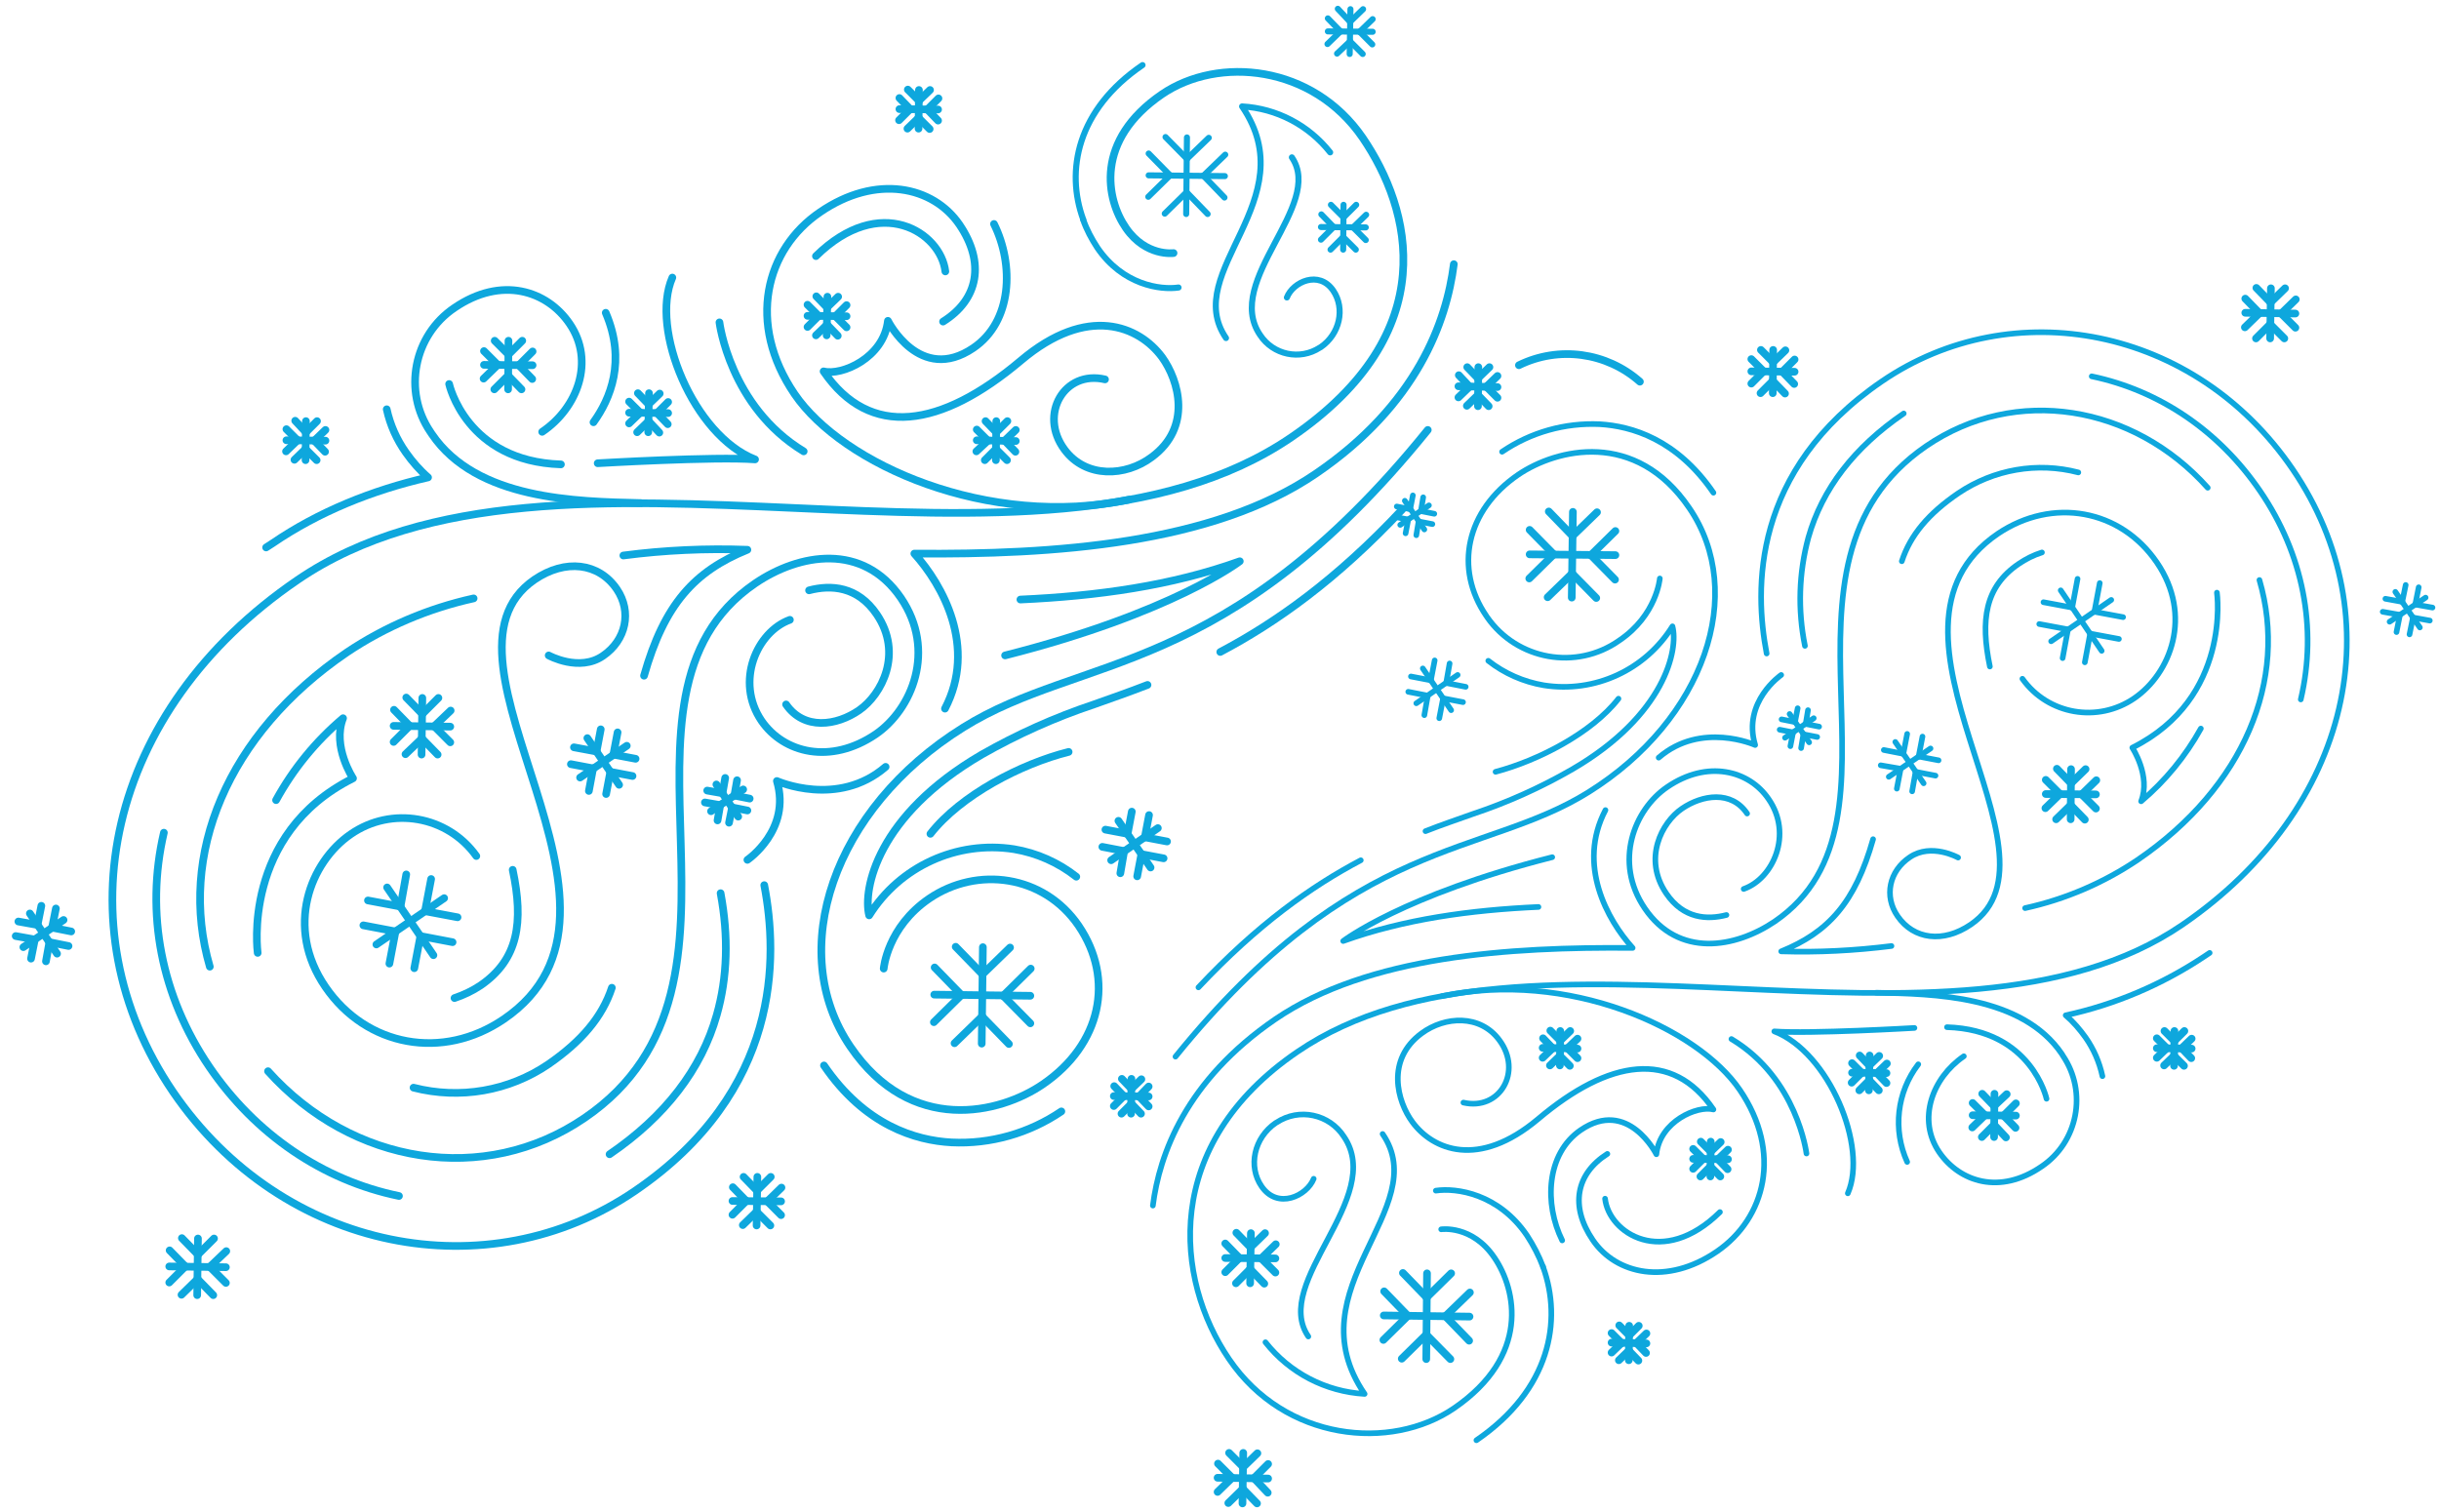 <?xml version="1.0" encoding="utf-8"?>
<!-- Generator: Adobe Illustrator 21.0.0, SVG Export Plug-In . SVG Version: 6.00 Build 0)  -->
<svg version="1.1" id="Layer_1" xmlns="http://www.w3.org/2000/svg" xmlns:xlink="http://www.w3.org/1999/xlink" x="0px" y="0px"
	 viewBox="0 0 637 395" style="enable-background:new 0 0 637 395;" xml:space="preserve">
<style type="text/css">
	.st0{fill:none;stroke:#0EA7DD;stroke-width:1.469;stroke-linecap:round;stroke-linejoin:round;}
	.st1{fill:none;stroke:#0EA7DD;stroke-width:2;stroke-linecap:round;stroke-linejoin:round;}
	.st2{fill:none;stroke:#0EA7DD;stroke-width:1.583;stroke-linecap:round;stroke-linejoin:round;}
</style>
<title>Artboard 1</title>
<path class="st0" d="M497.2,108c-12.9,8.8-21.3,19.7-24.9,32.4c-2.5,9.2-2.8,18.9-0.9,28.3"/>
<path class="st0" d="M600.9,182.7c4.4-18.7,0.6-38-10.6-54.4c-10.7-15.7-26.3-26.3-44-30"/>
<path class="st0" d="M301.1,314.9c1.7-13.4,8.6-32.7,32-48.7c24.2-16.5,61-18.9,93.3-18.6c-6.6-7.3-14.6-21.7-7.1-36"/>
<path class="st0" d="M403,330.9c5.1,14.1,1.9,32.1-17.4,45.3"/>
<path class="st0" d="M375,311c5.4-0.8,16.4,0.8,23.8,11.7c1.7,2.6,3.1,5.3,4.2,8.2"/>
<path class="st0" d="M330.5,350.6c6.3,8,15.7,12.9,25.9,13.5c-18.8-27.5,18.1-48.4,4.7-67.9"/>
<path class="st0" d="M542.8,123.4c-10.7-2.8-22.1-0.8-31.3,5.4c-7.8,5.3-12.6,11-14.8,17.8"/>
<path class="st0" d="M579,154.8c0,0,3.9,27.5-22.1,40.5c0,0,4.9,7.4,2.3,14c6.3-5.3,11.6-11.8,15.6-19"/>
<path class="st0" d="M528.9,237.2c10.5-2.3,20.5-6.6,29.4-12.6c27.8-19,39.4-47.1,31.8-73.1"/>
<path class="st0" d="M401.8,236.9c-17.8,0.8-35.1,3.2-51,8.9c0,0,15.6-12,54.6-21.9"/>
<path class="st0" d="M376.4,321.1c0,0,8.1-1.2,13.9,7.4c5.8,8.5,9.3,25.7-10.5,39.3c-16.5,11.3-44.2,8.7-58.8-12.8
	c-14.2-20.8-17.8-56,17.9-80.3c59.6-40.6,171,7.8,231-33.1c44.5-30.4,55.1-80.5,28.9-119c-25.5-37.4-73.2-46.3-107.3-23
	s-33.3,54.4-30.1,71.1"/>
<path class="st0" d="M533.3,144.3c-2.2,0.7-4.2,1.7-6.1,3c-8.8,6-10,14.7-7.5,26.8"/>
<path class="st0" d="M528.2,177.3c6.7,9.4,19.7,11.6,29.2,5.1c9.5-6.5,15.4-21.6,5.9-35.5s-27.2-17.1-41.5-7.5
	c-37.3,25.4,20,83.6-7.1,102.1c-7.2,4.9-14.9,3.9-19.1-2.2c-3.6-5.2-2.2-11.8,3.2-15.4c5.6-3.8,12.6,0.1,12.6,0.1"/>
<path class="st0" d="M494,247.1c-9.6,1.2-19.2,1.7-28.8,1.4c12.3-5,19.3-12.7,24-29.3"/>
<path class="st0" d="M456.3,212.5c-4.1-6.1-11.7-4.9-17-1.3s-10.3,13.1-4.1,22.2c4.5,6.6,10.7,6.9,15.7,5.6"/>
<path class="st0" d="M455.4,232.2c7.7-2.7,12.9-14.3,6.5-23.5c-5.1-7.5-16-10.3-26.5-3.1c-8.5,5.8-14.1,19.5-5.8,31.7
	c8.8,12.9,23.5,10.4,33.9,3.4c38.9-26.6-6-93,39.6-124.2c23.3-15.9,54.1-10.8,73.5,10.9"/>
<line class="st1" x1="520.8" y1="297" x2="520.9" y2="285.7"/>
<line class="st1" x1="515.2" y1="291.3" x2="526.5" y2="291.4"/>
<line class="st1" x1="517.6" y1="297" x2="520.8" y2="293.8"/>
<line class="st1" x1="520.8" y1="293.8" x2="523.9" y2="297.1"/>
<line class="st1" x1="517.7" y1="285.7" x2="520.8" y2="288.9"/>
<line class="st1" x1="520.8" y1="288.9" x2="524.1" y2="285.8"/>
<line class="st1" x1="515.2" y1="288.1" x2="518.4" y2="291.3"/>
<line class="st1" x1="518.4" y1="291.3" x2="515.1" y2="294.5"/>
<line class="st1" x1="526.5" y1="288.2" x2="523.3" y2="291.4"/>
<line class="st1" x1="523.3" y1="291.4" x2="526.4" y2="294.6"/>
<line class="st1" x1="463" y1="102.7" x2="463.1" y2="91.4"/>
<line class="st1" x1="457.4" y1="97" x2="468.7" y2="97.1"/>
<line class="st1" x1="459.8" y1="102.7" x2="463" y2="99.5"/>
<line class="st1" x1="463" y1="99.5" x2="466.2" y2="102.8"/>
<line class="st1" x1="459.9" y1="91.4" x2="463.1" y2="94.6"/>
<line class="st1" x1="463.1" y1="94.6" x2="466.3" y2="91.5"/>
<line class="st1" x1="457.4" y1="93.8" x2="460.6" y2="97"/>
<line class="st1" x1="460.6" y1="97" x2="457.4" y2="100.2"/>
<line class="st1" x1="468.7" y1="93.9" x2="465.5" y2="97.1"/>
<line class="st1" x1="465.5" y1="97.1" x2="468.6" y2="100.3"/>
<line class="st0" x1="632" y1="163.9" x2="625.6" y2="154.6"/>
<line class="st0" x1="624.1" y1="162.4" x2="633.5" y2="156.1"/>
<line class="st0" x1="629.3" y1="165.7" x2="630.2" y2="161.3"/>
<line class="st0" x1="630.2" y1="161.3" x2="634.6" y2="162.1"/>
<line class="st0" x1="623" y1="156.4" x2="627.4" y2="157.2"/>
<line class="st0" x1="627.4" y1="157.2" x2="628.3" y2="152.8"/>
<line class="st0" x1="622.3" y1="159.8" x2="626.8" y2="160.6"/>
<line class="st0" x1="626.8" y1="160.6" x2="625.9" y2="165.1"/>
<line class="st0" x1="631.7" y1="153.4" x2="630.8" y2="157.9"/>
<line class="st0" x1="630.8" y1="157.9" x2="635.3" y2="158.7"/>
<line class="st1" x1="372.5" y1="355" x2="372.7" y2="332.6"/>
<line class="st1" x1="361.4" y1="343.6" x2="383.8" y2="343.9"/>
<line class="st1" x1="366.1" y1="354.9" x2="372.5" y2="348.6"/>
<line class="st1" x1="372.5" y1="348.6" x2="378.8" y2="355"/>
<line class="st1" x1="366.4" y1="332.5" x2="372.6" y2="338.9"/>
<line class="st1" x1="372.6" y1="338.9" x2="379" y2="332.6"/>
<line class="st1" x1="361.5" y1="337.3" x2="367.7" y2="343.7"/>
<line class="st1" x1="367.7" y1="343.7" x2="361.3" y2="350"/>
<line class="st1" x1="383.9" y1="337.6" x2="377.5" y2="343.8"/>
<line class="st1" x1="377.5" y1="343.8" x2="383.7" y2="350.2"/>
<line class="st0" x1="548.9" y1="170" x2="538.2" y2="154.2"/>
<line class="st0" x1="535.7" y1="167.5" x2="551.4" y2="156.7"/>
<line class="st0" x1="544.5" y1="173" x2="545.9" y2="165.5"/>
<line class="st0" x1="545.9" y1="165.5" x2="553.4" y2="166.9"/>
<line class="st0" x1="533.7" y1="157.3" x2="541.2" y2="158.7"/>
<line class="st0" x1="541.2" y1="158.7" x2="542.6" y2="151.2"/>
<line class="st0" x1="532.6" y1="163" x2="540.1" y2="164.4"/>
<line class="st0" x1="540.1" y1="164.4" x2="538.7" y2="171.9"/>
<line class="st0" x1="548.4" y1="152.3" x2="547" y2="159.8"/>
<line class="st0" x1="547" y1="159.8" x2="554.5" y2="161.2"/>
<line class="st1" x1="410.5" y1="156.1" x2="410.8" y2="133.7"/>
<line class="st1" x1="399.5" y1="144.8" x2="421.9" y2="145"/>
<line class="st1" x1="404.2" y1="156" x2="410.6" y2="149.8"/>
<line class="st1" x1="410.6" y1="149.8" x2="416.9" y2="156.2"/>
<line class="st1" x1="404.5" y1="133.6" x2="410.7" y2="140"/>
<line class="st1" x1="410.7" y1="140" x2="417.1" y2="133.8"/>
<line class="st1" x1="399.5" y1="138.4" x2="405.8" y2="144.8"/>
<line class="st1" x1="405.8" y1="144.8" x2="399.4" y2="151.1"/>
<line class="st1" x1="421.9" y1="138.7" x2="415.5" y2="145"/>
<line class="st1" x1="415.5" y1="145" x2="421.8" y2="151.4"/>
<line class="st1" x1="488.1" y1="284.8" x2="488.3" y2="275.7"/>
<line class="st1" x1="483.7" y1="280.2" x2="492.7" y2="280.3"/>
<line class="st1" x1="485.6" y1="284.8" x2="488.2" y2="282.2"/>
<line class="st1" x1="488.2" y1="282.2" x2="490.7" y2="284.8"/>
<line class="st1" x1="485.7" y1="275.7" x2="488.2" y2="278.3"/>
<line class="st1" x1="488.2" y1="278.3" x2="490.8" y2="275.8"/>
<line class="st1" x1="483.7" y1="277.7" x2="486.2" y2="280.2"/>
<line class="st1" x1="486.2" y1="280.2" x2="483.6" y2="282.8"/>
<line class="st1" x1="492.8" y1="277.8" x2="490.2" y2="280.3"/>
<line class="st1" x1="490.2" y1="280.3" x2="492.7" y2="282.9"/>
<line class="st1" x1="446.7" y1="307.3" x2="446.8" y2="298.2"/>
<line class="st1" x1="442.2" y1="302.7" x2="451.3" y2="302.8"/>
<line class="st1" x1="444.1" y1="307.3" x2="446.7" y2="304.7"/>
<line class="st1" x1="446.7" y1="304.7" x2="449.3" y2="307.3"/>
<line class="st1" x1="444.2" y1="298.2" x2="446.8" y2="300.8"/>
<line class="st1" x1="446.8" y1="300.8" x2="449.4" y2="298.3"/>
<line class="st1" x1="442.2" y1="300.1" x2="444.8" y2="302.7"/>
<line class="st1" x1="444.8" y1="302.7" x2="442.2" y2="305.3"/>
<line class="st1" x1="451.3" y1="300.3" x2="448.7" y2="302.8"/>
<line class="st1" x1="448.7" y1="302.8" x2="451.2" y2="305.4"/>
<line class="st1" x1="326.5" y1="335.2" x2="326.7" y2="322.1"/>
<line class="st1" x1="320" y1="328.6" x2="333.1" y2="328.7"/>
<line class="st1" x1="322.8" y1="335.2" x2="326.5" y2="331.5"/>
<line class="st1" x1="326.5" y1="331.5" x2="330.2" y2="335.3"/>
<line class="st1" x1="322.9" y1="322" x2="326.6" y2="325.8"/>
<line class="st1" x1="326.6" y1="325.8" x2="330.4" y2="322.1"/>
<line class="st1" x1="320" y1="324.8" x2="323.7" y2="328.6"/>
<line class="st1" x1="323.7" y1="328.6" x2="320" y2="332.3"/>
<line class="st1" x1="333.2" y1="325" x2="329.4" y2="328.7"/>
<line class="st1" x1="329.4" y1="328.7" x2="333.1" y2="332.4"/>
<line class="st0" x1="379" y1="185.5" x2="371.6" y2="174.6"/>
<line class="st0" x1="369.9" y1="183.7" x2="380.7" y2="176.3"/>
<line class="st0" x1="375.9" y1="187.6" x2="376.9" y2="182.4"/>
<line class="st0" x1="376.9" y1="182.4" x2="382.1" y2="183.4"/>
<line class="st0" x1="368.5" y1="176.7" x2="373.7" y2="177.7"/>
<line class="st0" x1="373.7" y1="177.7" x2="374.7" y2="172.5"/>
<line class="st0" x1="367.8" y1="180.7" x2="372.9" y2="181.7"/>
<line class="st0" x1="372.9" y1="181.7" x2="372" y2="186.8"/>
<line class="st0" x1="378.6" y1="173.3" x2="377.7" y2="178.4"/>
<line class="st0" x1="377.7" y1="178.4" x2="382.8" y2="179.4"/>
<line class="st0" x1="502.4" y1="204.6" x2="495" y2="193.8"/>
<line class="st0" x1="493.3" y1="202.9" x2="504.2" y2="195.5"/>
<line class="st0" x1="499.4" y1="206.7" x2="500.3" y2="201.6"/>
<line class="st0" x1="500.3" y1="201.6" x2="505.5" y2="202.6"/>
<line class="st0" x1="492" y1="195.9" x2="497.1" y2="196.9"/>
<line class="st0" x1="497.1" y1="196.9" x2="498.1" y2="191.7"/>
<line class="st0" x1="491.2" y1="199.9" x2="496.4" y2="200.8"/>
<line class="st0" x1="496.4" y1="200.8" x2="495.4" y2="206"/>
<line class="st0" x1="502.1" y1="192.4" x2="501.1" y2="197.6"/>
<line class="st0" x1="501.1" y1="197.6" x2="506.3" y2="198.6"/>
<line class="st1" x1="540.8" y1="214" x2="540.9" y2="200.9"/>
<line class="st1" x1="534.3" y1="207.4" x2="547.4" y2="207.5"/>
<line class="st1" x1="537" y1="214" x2="540.8" y2="210.3"/>
<line class="st1" x1="540.8" y1="210.3" x2="544.5" y2="214.1"/>
<line class="st1" x1="537.2" y1="200.8" x2="540.9" y2="204.6"/>
<line class="st1" x1="540.9" y1="204.6" x2="544.7" y2="200.9"/>
<line class="st1" x1="534.3" y1="203.7" x2="538" y2="207.4"/>
<line class="st1" x1="538" y1="207.4" x2="534.2" y2="211.1"/>
<line class="st1" x1="547.5" y1="203.8" x2="543.7" y2="207.5"/>
<line class="st1" x1="543.7" y1="207.5" x2="547.4" y2="211.2"/>
<line class="st1" x1="592.9" y1="88.4" x2="593.1" y2="75.3"/>
<line class="st1" x1="586.4" y1="81.7" x2="599.5" y2="81.9"/>
<line class="st1" x1="589.2" y1="88.4" x2="592.9" y2="84.7"/>
<line class="st1" x1="592.9" y1="84.7" x2="596.6" y2="88.4"/>
<line class="st1" x1="589.3" y1="75.2" x2="593" y2="79"/>
<line class="st1" x1="593" y1="79" x2="596.8" y2="75.3"/>
<line class="st1" x1="586.4" y1="78" x2="590.1" y2="81.8"/>
<line class="st1" x1="590.1" y1="81.8" x2="586.3" y2="85.5"/>
<line class="st1" x1="599.6" y1="78.2" x2="595.8" y2="81.9"/>
<line class="st1" x1="595.8" y1="81.9" x2="599.5" y2="85.6"/>
<line class="st1" x1="324.5" y1="392.7" x2="324.7" y2="379.5"/>
<line class="st1" x1="318" y1="386" x2="331.2" y2="386.2"/>
<line class="st1" x1="320.8" y1="392.6" x2="324.6" y2="388.9"/>
<line class="st1" x1="324.6" y1="388.9" x2="328.3" y2="392.7"/>
<line class="st1" x1="321" y1="379.5" x2="324.7" y2="383.2"/>
<line class="st1" x1="324.7" y1="383.2" x2="328.4" y2="379.6"/>
<line class="st1" x1="318.1" y1="382.3" x2="321.8" y2="386"/>
<line class="st1" x1="321.8" y1="386" x2="318" y2="389.7"/>
<line class="st1" x1="331.2" y1="382.4" x2="327.5" y2="386.1"/>
<line class="st1" x1="327.5" y1="386.1" x2="331.1" y2="389.9"/>
<line class="st1" x1="407.4" y1="278.3" x2="407.5" y2="269.3"/>
<line class="st1" x1="402.9" y1="273.7" x2="412" y2="273.9"/>
<line class="st1" x1="404.8" y1="278.3" x2="407.4" y2="275.8"/>
<line class="st1" x1="407.4" y1="275.8" x2="410" y2="278.4"/>
<line class="st1" x1="404.9" y1="269.2" x2="407.5" y2="271.8"/>
<line class="st1" x1="407.5" y1="271.8" x2="410.1" y2="269.3"/>
<line class="st1" x1="403" y1="271.2" x2="405.5" y2="273.8"/>
<line class="st1" x1="405.5" y1="273.8" x2="402.9" y2="276.3"/>
<line class="st1" x1="412" y1="271.3" x2="409.4" y2="273.8"/>
<line class="st1" x1="409.4" y1="273.8" x2="412" y2="276.4"/>
<line class="st1" x1="295.4" y1="290.9" x2="295.5" y2="281.8"/>
<line class="st1" x1="290.9" y1="286.3" x2="300" y2="286.4"/>
<line class="st1" x1="292.9" y1="290.9" x2="295.5" y2="288.3"/>
<line class="st1" x1="295.5" y1="288.3" x2="298" y2="290.9"/>
<line class="st1" x1="293" y1="281.8" x2="295.5" y2="284.4"/>
<line class="st1" x1="295.5" y1="284.4" x2="298.1" y2="281.9"/>
<line class="st1" x1="291" y1="283.7" x2="293.5" y2="286.3"/>
<line class="st1" x1="293.5" y1="286.3" x2="290.9" y2="288.9"/>
<line class="st1" x1="300" y1="283.8" x2="297.5" y2="286.4"/>
<line class="st1" x1="297.5" y1="286.4" x2="300" y2="289"/>
<line class="st0" x1="472.5" y1="193.9" x2="467.4" y2="186.5"/>
<line class="st0" x1="466.2" y1="192.7" x2="473.7" y2="187.6"/>
<line class="st0" x1="470.4" y1="195.4" x2="471" y2="191.8"/>
<line class="st0" x1="471" y1="191.8" x2="474.6" y2="192.5"/>
<line class="st0" x1="465.3" y1="187.9" x2="468.8" y2="188.6"/>
<line class="st0" x1="468.8" y1="188.6" x2="469.5" y2="185"/>
<line class="st0" x1="464.8" y1="190.6" x2="468.3" y2="191.3"/>
<line class="st0" x1="468.3" y1="191.3" x2="467.6" y2="194.9"/>
<line class="st0" x1="472.2" y1="185.5" x2="471.6" y2="189.1"/>
<line class="st0" x1="471.6" y1="189.1" x2="475.1" y2="189.8"/>
<line class="st0" x1="372" y1="138.3" x2="366.9" y2="130.8"/>
<line class="st0" x1="365.7" y1="137.1" x2="373.2" y2="132"/>
<line class="st0" x1="369.9" y1="139.8" x2="370.5" y2="136.2"/>
<line class="st0" x1="370.5" y1="136.2" x2="374.1" y2="136.9"/>
<line class="st0" x1="364.8" y1="132.3" x2="368.3" y2="133"/>
<line class="st0" x1="368.3" y1="133" x2="369" y2="129.4"/>
<line class="st0" x1="364.2" y1="135" x2="367.8" y2="135.7"/>
<line class="st0" x1="367.8" y1="135.7" x2="367.1" y2="139.3"/>
<line class="st0" x1="371.7" y1="129.9" x2="371.1" y2="133.5"/>
<line class="st0" x1="371.1" y1="133.5" x2="374.6" y2="134.2"/>
<line class="st1" x1="425.4" y1="355.3" x2="425.5" y2="346.3"/>
<line class="st1" x1="420.9" y1="350.7" x2="430" y2="350.9"/>
<line class="st1" x1="422.8" y1="355.3" x2="425.4" y2="352.8"/>
<line class="st1" x1="425.4" y1="352.8" x2="427.9" y2="355.4"/>
<line class="st1" x1="422.9" y1="346.2" x2="425.5" y2="348.8"/>
<line class="st1" x1="425.5" y1="348.8" x2="428" y2="346.3"/>
<line class="st1" x1="420.9" y1="348.2" x2="423.5" y2="350.8"/>
<line class="st1" x1="423.5" y1="350.8" x2="420.9" y2="353.3"/>
<line class="st1" x1="430" y1="348.3" x2="427.4" y2="350.8"/>
<line class="st1" x1="427.4" y1="350.8" x2="429.9" y2="353.4"/>
<line class="st1" x1="567.8" y1="278.4" x2="567.9" y2="269.3"/>
<line class="st1" x1="563.3" y1="273.8" x2="572.4" y2="273.9"/>
<line class="st1" x1="565.2" y1="278.3" x2="567.8" y2="275.8"/>
<line class="st1" x1="567.8" y1="275.8" x2="570.4" y2="278.4"/>
<line class="st1" x1="565.3" y1="269.3" x2="567.9" y2="271.9"/>
<line class="st1" x1="567.9" y1="271.9" x2="570.5" y2="269.3"/>
<line class="st1" x1="563.3" y1="271.2" x2="565.9" y2="273.8"/>
<line class="st1" x1="565.9" y1="273.8" x2="563.3" y2="276.3"/>
<line class="st1" x1="572.4" y1="271.3" x2="569.8" y2="273.8"/>
<line class="st1" x1="569.8" y1="273.8" x2="572.3" y2="276.4"/>
<path class="st0" d="M465.2,176.3c0,0-10.2,7-6.8,18.3c0,0-14.1-6.3-25.2,3.3"/>
<path class="st0" d="M392.3,118c7.5-5.1,16.4-7.6,25.5-7.2c8.3,0.5,20.1,3.9,29.7,17.9"/>
<path class="st0" d="M372.3,217.1c4.3-1.7,8.5-3.1,12.4-4.5c9-3,17.7-6.9,26-11.7c24.2-14.1,27.7-31.3,26.1-37.3
	c-7.1,11.4-20.3,17.5-33.6,15.4c-5.3-0.9-10.3-3.1-14.5-6.4"/>
<path class="st0" d="M313,257.9c15.4-16.4,29.5-26.4,42.4-33.2"/>
<path class="st0" d="M433.5,151.1c0,0-0.8,9.6-10.6,16.2c-11.2,7.9-26.7,5.1-34.5-6.1c-0.1-0.1-0.1-0.2-0.2-0.3
	c-8.5-12.4-5.3-27.6,8.3-36.9c10-6.8,30.7-11.9,44.7,8.7c15.1,22.1,4.1,55.2-26.3,74.2c-27.5,17.2-60.9,11-107.9,69.1"/>
<path class="st0" d="M577.1,248.9l-1.5,1c-11,7.3-23.2,12.5-36.1,15.3c2,1.7,3.7,3.7,5.2,5.8c2.1,3,3.6,6.4,4.4,10.1"/>
<path class="st0" d="M512.9,275.9c-8.2,5.6-12.3,16.5-6.4,25.1c5.3,7.7,15.8,11.2,26.7,3.7c9.5-6.4,12-19.4,5.6-28.9
	c-0.1-0.2-0.2-0.3-0.3-0.5c-10.4-15.3-33.5-15.7-48.5-16"/>
<path class="st0" d="M500,268.5c0,0-27.4,1.6-36.6,0.9c14.3,5.5,24.5,30.2,19.2,42.3"/>
<path class="st0" d="M501,278c-5.6,7.3-6.7,17.1-2.9,25.5"/>
<path class="st0" d="M534.5,287c0,0-3.9-18-26-18.7"/>
<path class="st0" d="M471.8,301.3c0,0-2.4-19.6-19.6-29.9"/>
<path class="st0" d="M419.8,301.4c-8.2,5.2-9.8,13.7-3.8,22.5c6.1,9,19.4,11.9,32.4,3c12.7-8.7,17.1-25.9,6-42.2
	c-11.1-16.3-45-31.4-77.8-24.5"/>
<path class="st0" d="M341.7,349.1c-9.7-14.2,20.2-36.2,9.3-52.2c-3.8-5.9-11.7-7.6-17.6-3.7c-0.1,0-0.1,0.1-0.2,0.1
	c-5.7,3.9-7.3,11.4-3.7,16.6c4.2,6.1,11.8,2.5,13.6-2"/>
<path class="st0" d="M419.2,313.1c1,9,15.1,18.2,30,3.5"/>
<path class="st0" d="M382.2,288c9.5,2.2,15.5-8.1,9.4-16.3c-5-6.8-14.2-6.3-20.3-1.8c-9.4,6.9-6.4,17.8-2.4,23.2
	c5.3,7.2,17.2,12.3,32.8-0.8c18.6-15.7,35.1-18.2,45.8-2.5c-4.2-1.1-14,3.1-14.9,11.7c0,0-7.4-14.8-19.8-6.3
	c-9,6.2-9.5,19.3-4.8,28.8"/>
<path class="st0" d="M422.7,182.5c-7,9-21.1,16.2-32.1,19.1"/>
<path class="st1" d="M159.2,301.5c14.5-9.9,24-22.2,28-36.4c2.8-9.8,3.1-20.5,1-31.8"/>
<path class="st1" d="M42.8,217.5c-4.9,21-0.7,42.7,11.9,61.2c12,17.6,29.6,29.6,49.5,33.7"/>
<path class="st1" d="M379.7,69c-1.9,15-9.6,36.7-36,54.7c-27.1,18.5-68.6,21.2-104.9,20.9c7.4,8.2,16.4,24.4,8,40.5"/>
<path class="st2" d="M282.9,57.3c-4.6-12.6-1.7-28.6,15.5-40.3"/>
<path class="st2" d="M307.8,75.1c-4.8,0.7-14.6-0.7-21.2-10.4c-1.5-2.3-2.8-4.7-3.7-7.3"/>
<path class="st2" d="M347.4,39.8c-5.6-7.1-14-11.5-23-12c16.7,24.5-16.1,43.1-4.2,60.5"/>
<path class="st1" d="M108,284.1c12.1,3.1,24.9,0.9,35.2-6.1c8.7-6,14.1-12.4,16.6-20"/>
<path class="st1" d="M67.3,248.9c0,0-4.3-31,24.9-45.6c0,0-5.5-8.3-2.6-15.7c-7.1,6-13,13.2-17.5,21.4"/>
<path class="st1" d="M123.7,156.3c-11.8,2.6-23.1,7.4-33.1,14.1c-31.3,21.3-44.3,53-35.8,82.1"/>
<path class="st1" d="M266.5,156.6c20-0.9,39.5-3.6,57.3-10c0,0-17.5,13.5-61.3,24.6"/>
<path class="st1" d="M306.5,66.1c0,0-7.2,1-12.4-6.5s-8.3-22.9,9.4-35c14.7-10,39.3-7.7,52.4,11.4c12.6,18.5,21.5,50.8-18.6,78.2
	c-67,45.7-192.2-8.8-259.6,37.3c-50,34.1-61.9,90.5-32.5,133.7c28.7,42,82.3,52,120.6,25.9c38.3-26.1,37.4-61.2,33.8-79.9"/>
<path class="st1" d="M118.7,260.7c2.4-0.8,4.7-1.9,6.8-3.3c9.9-6.8,11.3-16.5,8.4-30.2"/>
<path class="st1" d="M124.4,223.6c-7.5-10.5-22.1-13.1-32.8-5.7c-10.6,7.3-17.3,24.3-6.6,39.9s30.6,19.3,46.6,8.4
	c41.9-28.6-22.5-93.9,8-114.8c8.1-5.5,16.8-4.4,21.5,2.5c4,5.9,2.4,13.3-3.6,17.4c-6.2,4.3-14.2-0.1-14.2-0.1"/>
<path class="st1" d="M162.8,145.1c10.7-1.4,21.6-1.9,32.4-1.5c-13.8,5.6-21.7,14.2-27,32.9"/>
<path class="st1" d="M205.3,184c4.7,6.8,13.2,5.6,19.1,1.5s11.5-14.8,4.6-25c-5-7.4-12-7.8-17.7-6.3"/>
<path class="st1" d="M206.3,161.9c-8.6,3.1-14.4,16.1-7.4,26.4c5.8,8.4,18,11.5,29.8,3.5c9.5-6.5,15.9-21.9,6.6-35.6
	c-9.9-14.5-26.5-11.7-38.1-3.8C153.5,182.3,204,257,152.7,292c-26.2,17.9-60.8,12.2-82.7-12.2"/>
<line class="st1" x1="132.8" y1="89" x2="132.7" y2="101.7"/>
<line class="st1" x1="139.1" y1="95.4" x2="126.4" y2="95.3"/>
<line class="st1" x1="136.4" y1="89" x2="132.8" y2="92.6"/>
<line class="st1" x1="132.8" y1="92.6" x2="129.2" y2="89"/>
<line class="st1" x1="136.2" y1="101.7" x2="132.7" y2="98.1"/>
<line class="st1" x1="132.7" y1="98.1" x2="129.1" y2="101.7"/>
<line class="st1" x1="139" y1="99" x2="135.5" y2="95.4"/>
<line class="st1" x1="135.5" y1="95.4" x2="139.1" y2="91.8"/>
<line class="st1" x1="126.3" y1="98.9" x2="130" y2="95.3"/>
<line class="st1" x1="130" y1="95.3" x2="126.4" y2="91.7"/>
<line class="st1" x1="197.8" y1="307.4" x2="197.6" y2="320.1"/>
<line class="st1" x1="204" y1="313.8" x2="191.3" y2="313.7"/>
<line class="st1" x1="201.3" y1="307.4" x2="197.7" y2="311"/>
<line class="st1" x1="197.7" y1="311" x2="194.2" y2="307.4"/>
<line class="st1" x1="201.2" y1="320.1" x2="197.6" y2="316.5"/>
<line class="st1" x1="197.6" y1="316.5" x2="194" y2="320"/>
<line class="st1" x1="204" y1="317.4" x2="200.4" y2="313.8"/>
<line class="st1" x1="200.4" y1="313.8" x2="204.1" y2="310.2"/>
<line class="st1" x1="191.3" y1="317.3" x2="194.9" y2="313.7"/>
<line class="st1" x1="194.9" y1="313.7" x2="191.4" y2="310.1"/>
<line class="st1" x1="7.8" y1="238.6" x2="14.9" y2="249.1"/>
<line class="st1" x1="16.6" y1="240.3" x2="6.1" y2="247.4"/>
<line class="st1" x1="10.8" y1="236.6" x2="9.8" y2="241.6"/>
<line class="st1" x1="9.8" y1="241.6" x2="4.8" y2="240.7"/>
<line class="st1" x1="17.9" y1="247.1" x2="12.9" y2="246.1"/>
<line class="st1" x1="12.9" y1="246.1" x2="12" y2="251.1"/>
<line class="st1" x1="18.6" y1="243.3" x2="13.6" y2="242.3"/>
<line class="st1" x1="13.6" y1="242.3" x2="14.6" y2="237.3"/>
<line class="st1" x1="8.1" y1="250.4" x2="9.1" y2="245.4"/>
<line class="st1" x1="9.1" y1="245.4" x2="4.1" y2="244.5"/>
<line class="st2" x1="310" y1="35.9" x2="309.8" y2="55.9"/>
<line class="st2" x1="319.9" y1="46" x2="300" y2="45.8"/>
<line class="st2" x1="315.7" y1="36" x2="310" y2="41.5"/>
<line class="st2" x1="310" y1="41.5" x2="304.4" y2="35.8"/>
<line class="st2" x1="315.4" y1="55.9" x2="309.9" y2="50.2"/>
<line class="st2" x1="309.9" y1="50.2" x2="304.2" y2="55.8"/>
<line class="st2" x1="319.8" y1="51.6" x2="314.3" y2="45.9"/>
<line class="st2" x1="314.3" y1="45.9" x2="320" y2="40.4"/>
<line class="st2" x1="299.9" y1="51.4" x2="305.6" y2="45.8"/>
<line class="st2" x1="305.6" y1="45.8" x2="300" y2="40.1"/>
<line class="st1" x1="101.1" y1="231.8" x2="113.2" y2="249.5"/>
<line class="st1" x1="116" y1="234.6" x2="98.3" y2="246.7"/>
<line class="st1" x1="106.1" y1="228.4" x2="104.6" y2="236.8"/>
<line class="st1" x1="104.6" y1="236.8" x2="96.1" y2="235.2"/>
<line class="st1" x1="118.2" y1="246.1" x2="109.8" y2="244.5"/>
<line class="st1" x1="109.8" y1="244.5" x2="108.2" y2="252.9"/>
<line class="st1" x1="119.5" y1="239.6" x2="111" y2="238"/>
<line class="st1" x1="111" y1="238" x2="112.6" y2="229.6"/>
<line class="st1" x1="101.7" y1="251.7" x2="103.3" y2="243.3"/>
<line class="st1" x1="103.3" y1="243.3" x2="94.9" y2="241.7"/>
<line class="st1" x1="256.7" y1="247.4" x2="256.4" y2="272.6"/>
<line class="st1" x1="269.1" y1="260.1" x2="244" y2="259.8"/>
<line class="st1" x1="263.8" y1="247.5" x2="256.6" y2="254.5"/>
<line class="st1" x1="256.6" y1="254.5" x2="249.6" y2="247.3"/>
<line class="st1" x1="263.5" y1="272.7" x2="256.5" y2="265.5"/>
<line class="st1" x1="256.5" y1="265.5" x2="249.3" y2="272.5"/>
<line class="st1" x1="269.1" y1="267.3" x2="262" y2="260.1"/>
<line class="st1" x1="262" y1="260.1" x2="269.2" y2="253"/>
<line class="st1" x1="243.9" y1="267" x2="251.1" y2="259.9"/>
<line class="st1" x1="251.1" y1="259.9" x2="244.1" y2="252.7"/>
<line class="st1" x1="169.5" y1="102.7" x2="169.3" y2="112.9"/>
<line class="st1" x1="174.5" y1="107.9" x2="164.3" y2="107.8"/>
<line class="st1" x1="172.3" y1="102.8" x2="169.4" y2="105.6"/>
<line class="st1" x1="169.4" y1="105.6" x2="166.6" y2="102.7"/>
<line class="st1" x1="172.2" y1="113" x2="169.4" y2="110"/>
<line class="st1" x1="169.4" y1="110" x2="166.4" y2="112.9"/>
<line class="st1" x1="174.4" y1="110.8" x2="171.6" y2="107.9"/>
<line class="st1" x1="171.6" y1="107.9" x2="174.5" y2="105"/>
<line class="st1" x1="164.3" y1="110.6" x2="167.2" y2="107.8"/>
<line class="st1" x1="167.2" y1="107.8" x2="164.3" y2="104.9"/>
<line class="st1" x1="216.1" y1="77.5" x2="215.9" y2="87.6"/>
<line class="st1" x1="221.1" y1="82.6" x2="210.9" y2="82.5"/>
<line class="st1" x1="218.9" y1="77.5" x2="216" y2="80.3"/>
<line class="st1" x1="216" y1="80.3" x2="213.2" y2="77.4"/>
<line class="st1" x1="218.8" y1="87.7" x2="216" y2="84.8"/>
<line class="st1" x1="216" y1="84.8" x2="213.1" y2="87.6"/>
<line class="st1" x1="221.1" y1="85.5" x2="218.2" y2="82.6"/>
<line class="st1" x1="218.2" y1="82.6" x2="221.1" y2="79.7"/>
<line class="st1" x1="210.9" y1="85.4" x2="213.8" y2="82.5"/>
<line class="st1" x1="213.8" y1="82.5" x2="210.9" y2="79.6"/>
<line class="st2" x1="350.9" y1="53.5" x2="350.8" y2="65.2"/>
<line class="st2" x1="356.7" y1="59.4" x2="345" y2="59.3"/>
<line class="st2" x1="354.2" y1="53.5" x2="350.9" y2="56.8"/>
<line class="st2" x1="350.9" y1="56.8" x2="347.6" y2="53.5"/>
<line class="st2" x1="354.1" y1="65.2" x2="350.8" y2="61.9"/>
<line class="st2" x1="350.8" y1="61.9" x2="347.5" y2="65.2"/>
<line class="st2" x1="356.7" y1="62.7" x2="353.4" y2="59.4"/>
<line class="st2" x1="353.4" y1="59.4" x2="356.8" y2="56.1"/>
<line class="st2" x1="345" y1="62.6" x2="348.3" y2="59.3"/>
<line class="st2" x1="348.3" y1="59.3" x2="345.1" y2="56"/>
<line class="st1" x1="292.1" y1="214.4" x2="300.5" y2="226.6"/>
<line class="st1" x1="302.4" y1="216.3" x2="290.2" y2="224.7"/>
<line class="st1" x1="295.6" y1="212" x2="294.5" y2="217.8"/>
<line class="st1" x1="294.5" y1="217.8" x2="288.7" y2="216.7"/>
<line class="st1" x1="303.9" y1="224.2" x2="298.1" y2="223.1"/>
<line class="st1" x1="298.1" y1="223.1" x2="297" y2="228.9"/>
<line class="st1" x1="304.8" y1="219.8" x2="299" y2="218.7"/>
<line class="st1" x1="299" y1="218.7" x2="300.1" y2="212.9"/>
<line class="st1" x1="292.6" y1="228.1" x2="293.6" y2="222.3"/>
<line class="st1" x1="293.6" y1="222.3" x2="287.9" y2="221.2"/>
<line class="st1" x1="153.4" y1="192.8" x2="161.7" y2="205"/>
<line class="st1" x1="163.7" y1="194.8" x2="151.5" y2="203.1"/>
<line class="st1" x1="156.9" y1="190.5" x2="155.8" y2="196.3"/>
<line class="st1" x1="155.8" y1="196.3" x2="149.9" y2="195.2"/>
<line class="st1" x1="165.2" y1="202.7" x2="159.4" y2="201.6"/>
<line class="st1" x1="159.4" y1="201.6" x2="158.3" y2="207.4"/>
<line class="st1" x1="166" y1="198.2" x2="160.2" y2="197.1"/>
<line class="st1" x1="160.2" y1="197.1" x2="161.3" y2="191.3"/>
<line class="st1" x1="153.8" y1="206.6" x2="154.9" y2="200.7"/>
<line class="st1" x1="154.9" y1="200.7" x2="149.1" y2="199.6"/>
<line class="st1" x1="110.3" y1="182.3" x2="110.1" y2="197.1"/>
<line class="st1" x1="117.6" y1="189.8" x2="102.8" y2="189.6"/>
<line class="st1" x1="114.5" y1="182.3" x2="110.3" y2="186.5"/>
<line class="st1" x1="110.3" y1="186.5" x2="106.1" y2="182.2"/>
<line class="st1" x1="114.3" y1="197.1" x2="110.2" y2="192.9"/>
<line class="st1" x1="110.2" y1="192.9" x2="105.9" y2="197"/>
<line class="st1" x1="117.6" y1="193.9" x2="113.4" y2="189.7"/>
<line class="st1" x1="113.4" y1="189.7" x2="117.7" y2="185.6"/>
<line class="st1" x1="102.8" y1="193.8" x2="107" y2="189.6"/>
<line class="st1" x1="107" y1="189.6" x2="102.9" y2="185.4"/>
<line class="st1" x1="51.7" y1="323.5" x2="51.5" y2="338.3"/>
<line class="st1" x1="59" y1="331" x2="44.2" y2="330.8"/>
<line class="st1" x1="55.9" y1="323.5" x2="51.7" y2="327.7"/>
<line class="st1" x1="51.7" y1="327.7" x2="47.5" y2="323.4"/>
<line class="st1" x1="55.7" y1="338.3" x2="51.6" y2="334.1"/>
<line class="st1" x1="51.6" y1="334.1" x2="47.4" y2="338.2"/>
<line class="st1" x1="59" y1="335.1" x2="54.8" y2="330.9"/>
<line class="st1" x1="54.8" y1="330.9" x2="59.1" y2="326.8"/>
<line class="st1" x1="44.2" y1="335" x2="48.4" y2="330.8"/>
<line class="st1" x1="48.4" y1="330.8" x2="44.3" y2="326.6"/>
<line class="st2" x1="352.7" y1="2.4" x2="352.5" y2="14.1"/>
<line class="st2" x1="358.5" y1="8.3" x2="346.8" y2="8.2"/>
<line class="st2" x1="356" y1="2.4" x2="352.6" y2="5.7"/>
<line class="st2" x1="352.6" y1="5.7" x2="349.4" y2="2.3"/>
<line class="st2" x1="355.9" y1="14.1" x2="352.6" y2="10.8"/>
<line class="st2" x1="352.6" y1="10.8" x2="349.2" y2="14"/>
<line class="st2" x1="358.4" y1="11.6" x2="355.1" y2="8.3"/>
<line class="st2" x1="355.1" y1="8.3" x2="358.5" y2="5"/>
<line class="st2" x1="346.7" y1="11.5" x2="350.1" y2="8.2"/>
<line class="st2" x1="350.1" y1="8.2" x2="346.8" y2="4.8"/>
<line class="st1" x1="260.2" y1="110" x2="260.1" y2="120.2"/>
<line class="st1" x1="265.3" y1="115.2" x2="255.1" y2="115"/>
<line class="st1" x1="263.1" y1="110" x2="260.2" y2="112.9"/>
<line class="st1" x1="260.2" y1="112.9" x2="257.4" y2="110"/>
<line class="st1" x1="263" y1="120.2" x2="260.1" y2="117.3"/>
<line class="st1" x1="260.1" y1="117.3" x2="257.2" y2="120.2"/>
<line class="st1" x1="265.2" y1="118" x2="262.4" y2="115.1"/>
<line class="st1" x1="262.4" y1="115.1" x2="265.3" y2="112.3"/>
<line class="st1" x1="255" y1="117.9" x2="258" y2="115.1"/>
<line class="st1" x1="258" y1="115.1" x2="255.1" y2="112.2"/>
<line class="st1" x1="386.1" y1="95.9" x2="386" y2="106.1"/>
<line class="st1" x1="391.1" y1="101.1" x2="380.9" y2="100.9"/>
<line class="st1" x1="389" y1="95.9" x2="386" y2="98.8"/>
<line class="st1" x1="386" y1="98.8" x2="383.2" y2="95.9"/>
<line class="st1" x1="388.8" y1="106.1" x2="386" y2="103.2"/>
<line class="st1" x1="386" y1="103.2" x2="383.1" y2="106"/>
<line class="st1" x1="391.1" y1="103.9" x2="388.2" y2="101"/>
<line class="st1" x1="388.2" y1="101" x2="391.1" y2="98.2"/>
<line class="st1" x1="380.9" y1="103.8" x2="383.8" y2="101"/>
<line class="st1" x1="383.8" y1="101" x2="381" y2="98"/>
<line class="st1" x1="187.1" y1="204.9" x2="192.8" y2="213.3"/>
<line class="st1" x1="194.1" y1="206.2" x2="185.7" y2="211.9"/>
<line class="st1" x1="189.4" y1="203.2" x2="188.7" y2="207.2"/>
<line class="st1" x1="188.7" y1="207.2" x2="184.7" y2="206.5"/>
<line class="st1" x1="195.2" y1="211.7" x2="191.2" y2="210.9"/>
<line class="st1" x1="191.2" y1="210.9" x2="190.4" y2="214.9"/>
<line class="st1" x1="195.8" y1="208.6" x2="191.8" y2="207.8"/>
<line class="st1" x1="191.8" y1="207.8" x2="192.5" y2="203.8"/>
<line class="st1" x1="187.4" y1="214.3" x2="188.1" y2="210.3"/>
<line class="st1" x1="188.1" y1="210.3" x2="184.1" y2="209.6"/>
<line class="st1" x1="240" y1="23.5" x2="239.9" y2="33.6"/>
<line class="st1" x1="245" y1="28.6" x2="234.9" y2="28.5"/>
<line class="st1" x1="242.9" y1="23.5" x2="240" y2="26.3"/>
<line class="st1" x1="240" y1="26.3" x2="237.1" y2="23.4"/>
<line class="st1" x1="242.8" y1="33.7" x2="239.9" y2="30.8"/>
<line class="st1" x1="239.9" y1="30.8" x2="237" y2="33.6"/>
<line class="st1" x1="245" y1="31.5" x2="242.2" y2="28.6"/>
<line class="st1" x1="242.2" y1="28.6" x2="245.1" y2="25.7"/>
<line class="st1" x1="234.8" y1="31.4" x2="237.7" y2="28.5"/>
<line class="st1" x1="237.7" y1="28.5" x2="234.9" y2="25.6"/>
<line class="st1" x1="79.9" y1="110" x2="79.8" y2="120.2"/>
<line class="st1" x1="85" y1="115.1" x2="74.8" y2="115"/>
<line class="st1" x1="82.8" y1="110" x2="79.9" y2="112.9"/>
<line class="st1" x1="79.9" y1="112.9" x2="77.1" y2="109.9"/>
<line class="st1" x1="82.7" y1="120.2" x2="79.8" y2="117.3"/>
<line class="st1" x1="79.8" y1="117.3" x2="76.9" y2="120.1"/>
<line class="st1" x1="84.9" y1="118" x2="82.1" y2="115.1"/>
<line class="st1" x1="82.1" y1="115.1" x2="85" y2="112.3"/>
<line class="st1" x1="74.7" y1="117.9" x2="77.7" y2="115"/>
<line class="st1" x1="77.7" y1="115" x2="74.8" y2="112.1"/>
<path class="st1" d="M195.2,224.6c0,0,11.5-7.8,7.7-20.6c0,0,15.9,7.1,28.4-3.7"/>
<path class="st1" d="M277.2,290.3c-8.4,5.7-18.5,8.6-28.7,8.1c-9.3-0.5-22.6-4.4-33.3-20.1"/>
<path class="st1" d="M299.7,178.9c-4.9,1.9-9.5,3.5-14,5.1c-10.2,3.4-20,7.8-29.3,13.1c-27.3,15.9-31.1,35.2-29.4,42
	c8-12.8,22.9-19.6,37.8-17.3c6,1,11.6,3.5,16.3,7.2"/>
<path class="st1" d="M366.3,133c-17.3,18.5-33.2,29.7-47.6,37.3"/>
<path class="st1" d="M230.8,253c0,0,0.9-10.8,11.9-18.3c12.5-8.5,29.9-6.2,39,7.1c9.5,14,5.9,31-9.3,41.4
	c-11.2,7.7-34.5,13.4-50.3-9.8c-17-24.9-4.7-62.1,29.5-83.4c30.9-19.3,68.5-12.4,121.3-77.7"/>
<path class="st1" d="M69.5,143l1.7-1.1c12-8.2,26.1-13.9,40.6-17.2c-2.2-1.9-4.1-4.1-5.8-6.5c-2.4-3.4-4.1-7.2-5-11.3"/>
<path class="st1" d="M141.6,112.8c9.3-6.3,13.8-18.5,7.2-28.2c-5.9-8.7-17.8-12.6-30.1-4.2c-10.7,7.2-13.5,21.8-6.3,32.4
	c0.1,0.2,0.3,0.4,0.4,0.6c11.7,17.2,37.7,17.6,54.6,18"/>
<path class="st1" d="M156.1,121c0,0,30.8-1.8,41.1-1c-16-6.2-27.5-34-21.6-47.5"/>
<path class="st1" d="M155,110.3c4.4-6.1,8.6-16,3.2-28.6"/>
<path class="st1" d="M117.3,100.3c0,0,4.4,20.2,29.2,21"/>
<path class="st1" d="M187.9,84.2c0,0,2.7,22,22,33.7"/>
<path class="st1" d="M246.3,84c9.3-5.8,11-15.4,4.3-25.3c-6.9-10.1-21.8-13.3-36.4-3.3c-14.3,9.7-19.2,29.1-6.7,47.5
	s50.6,35.3,87.4,27.6"/>
<path class="st2" d="M337.4,41.1c8.6,12.6-18,32.2-8.3,46.4c3.4,5.2,10.4,6.7,15.6,3.3c0.1,0,0.1-0.1,0.2-0.1
	c5-3.4,6.5-10.1,3.3-14.8c-3.7-5.4-10.5-2.3-12.1,1.8"/>
<path class="st1" d="M246.9,70.9c-1.2-10.2-17-20.5-33.8-4"/>
<path class="st1" d="M288.6,99.1c-10.6-2.5-17.4,9.1-10.6,18.3c5.6,7.6,16,7.1,22.8,2c10.6-7.8,7.1-20,2.7-26.1
	c-6-8.1-19.4-13.9-36.9,0.9c-20.9,17.6-39.4,20.5-51.5,2.8c4.7,1.2,15.7-3.5,16.8-13.2c0,0,8.3,16.6,22.3,7.1
	c10.2-6.9,10.7-21.7,5.4-32.4"/>
<path class="st1" d="M243,217.8c7.9-10.1,23.7-18.3,36.1-21.4"/>
<path class="st1" d="M396.7,95.4c10.4-5.1,22.9-3.4,31.6,4.3"/>
</svg>
